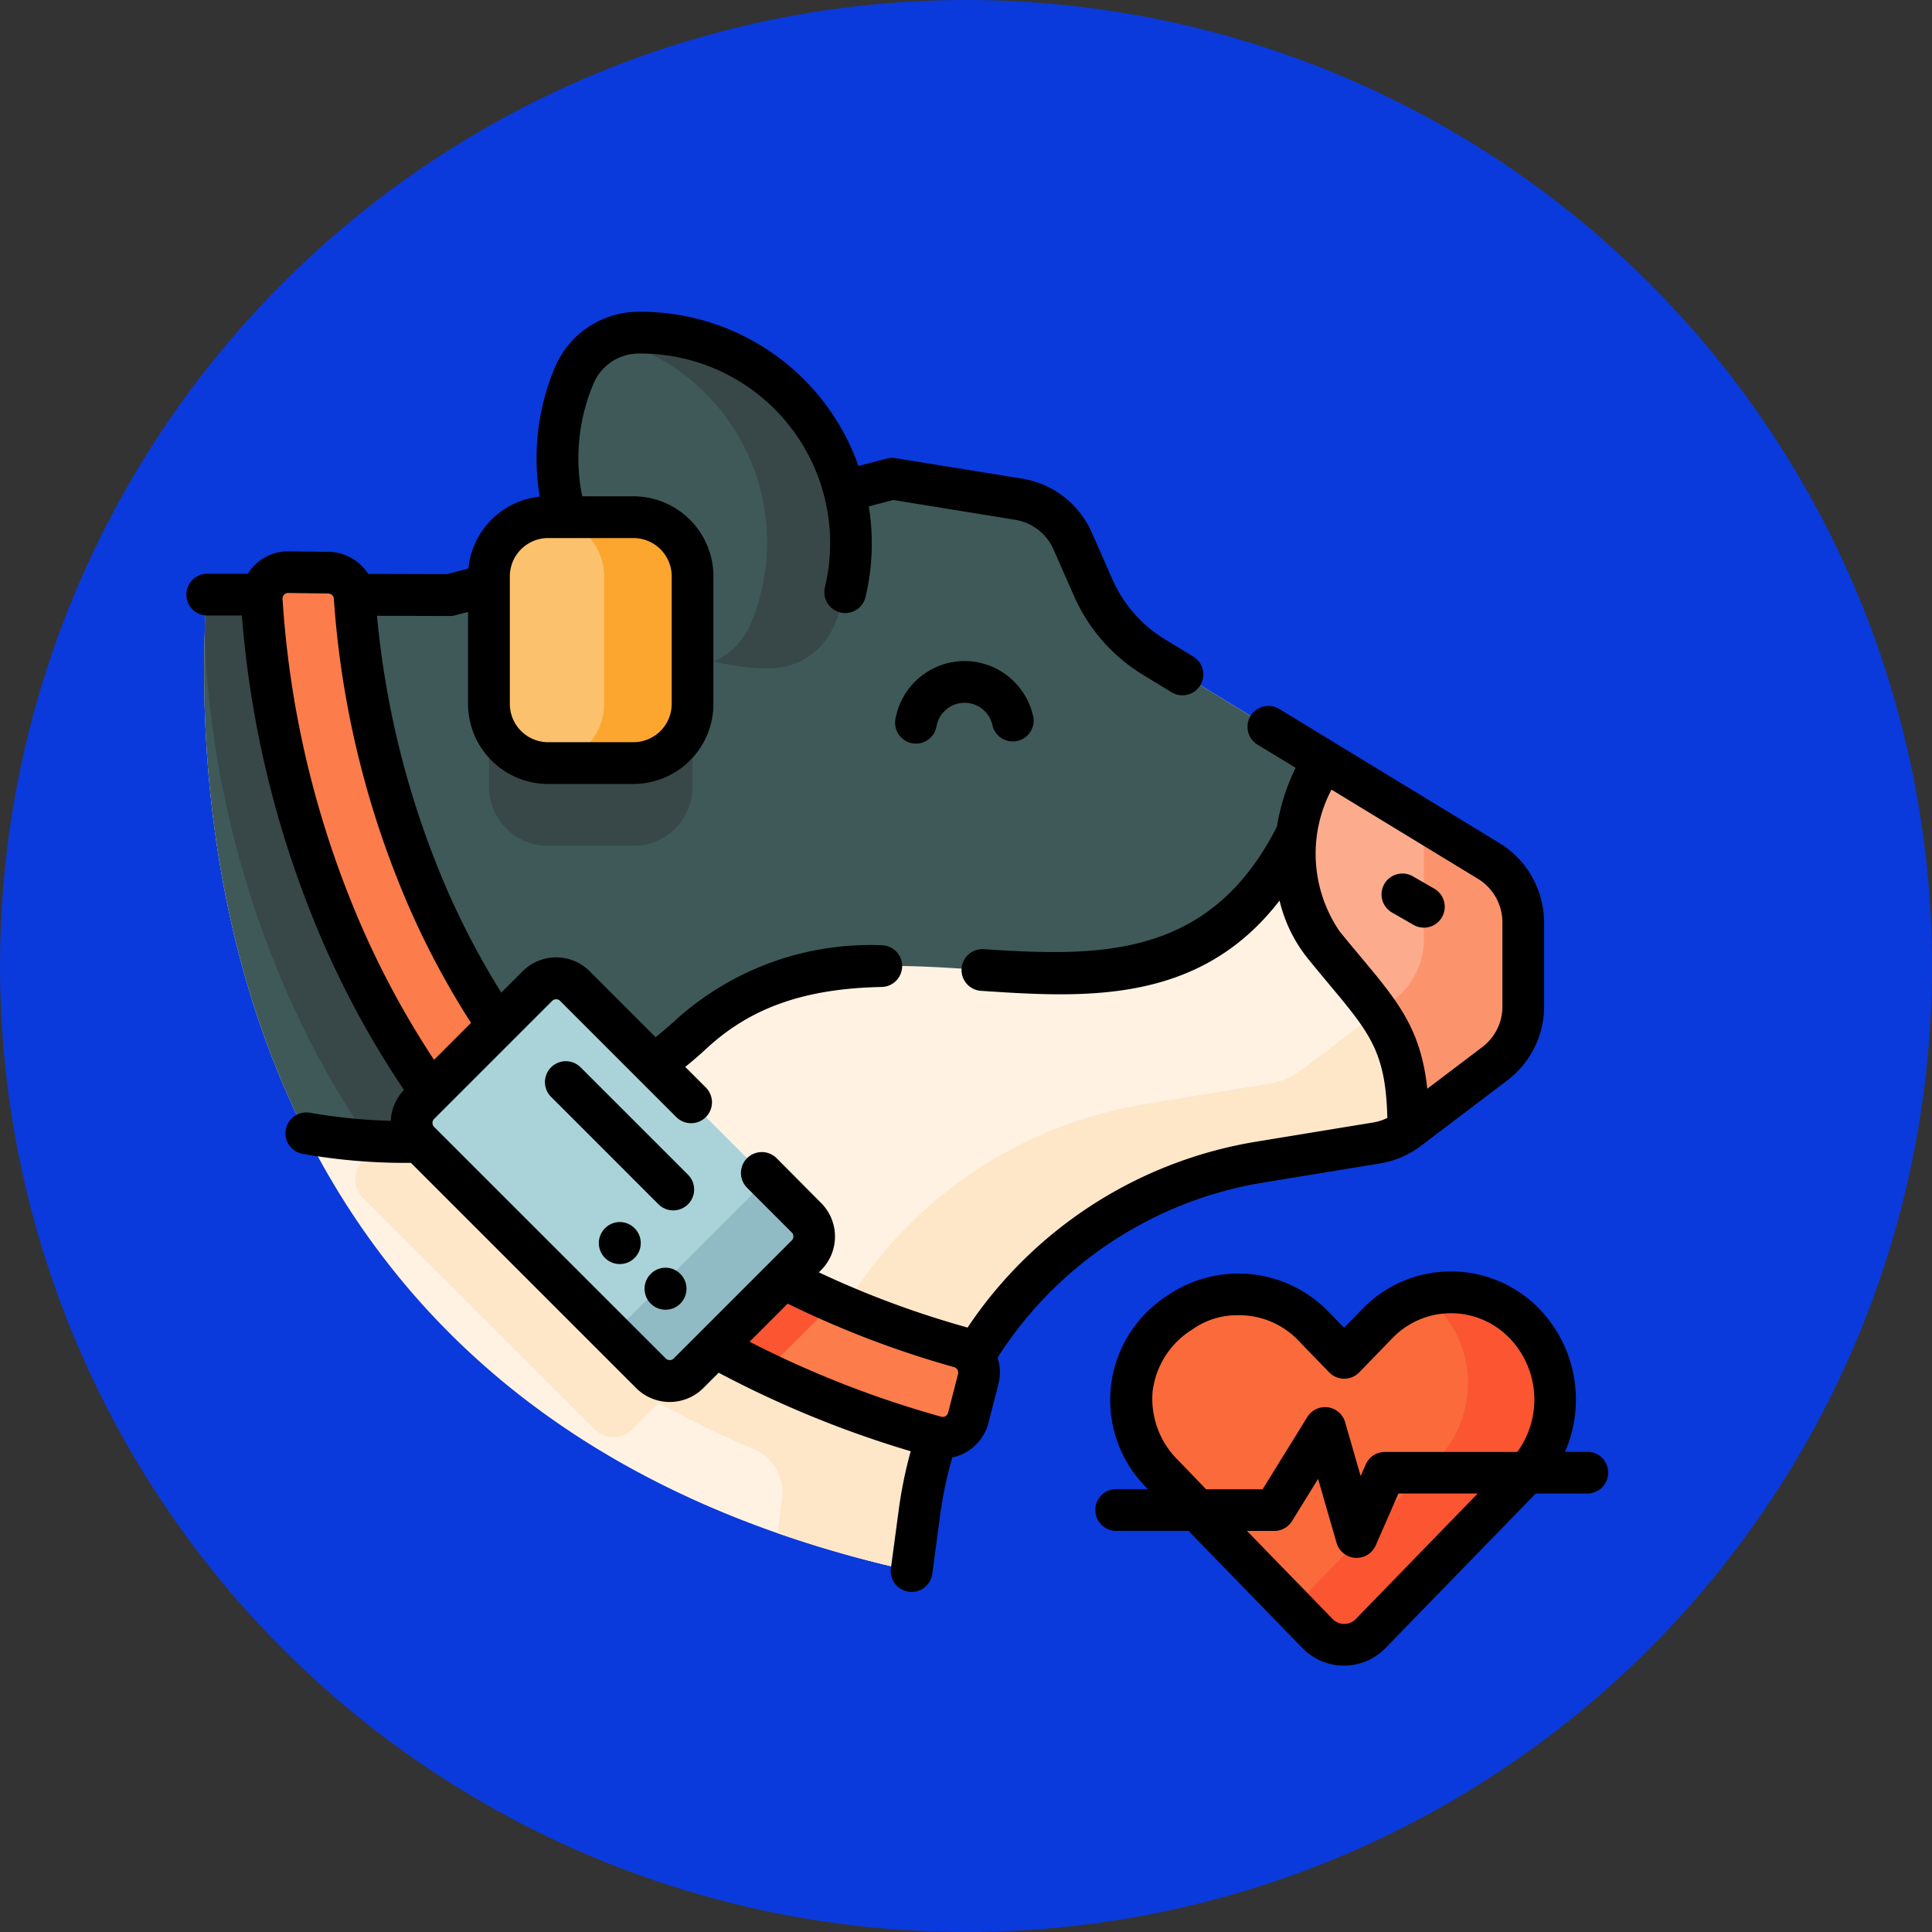 <svg xmlns="http://www.w3.org/2000/svg" width="85" height="85" viewBox="0 0 85 85">
  <rect x="0" y="0" width="85" height="85" fill="#333333" stroke="none"/>
  <g id="Group_1111449" data-name="Group 1111449" transform="translate(-200.051 -2226)">
    <circle id="Ellipse_11596" data-name="Ellipse 11596" cx="42.5" cy="42.5" r="42.5" transform="translate(200.051 2226)" fill="#0a3adb"/>
    <g id="Group_1111448" data-name="Group 1111448" transform="translate(208.219 2227.28)">
      <g id="Group_1111446" data-name="Group 1111446" transform="translate(0.813 13.355)">
        <path id="Path_900256" data-name="Path 900256" d="M64.675,91.894V95.62a3.139,3.139,0,0,1-1.246,2.5l-3.812,2.889a3.122,3.122,0,0,1-1.39.6l-5.16.847a18.036,18.036,0,0,0-14.952,15.394l-.348,2.594c-14.7-3.249-22.6-11.08-26.752-19.443l-.026-.05c-4.368-8.827-4.58-18.239-4.247-23.474l10.707.03,19.458-5.122,5.566.9a3.155,3.155,0,0,1,2.373,1.835l.906,2.056a6.776,6.776,0,0,0,2.675,3.054l7.463,4.545,7.274,4.429a3.15,3.15,0,0,1,1.51,2.687Z" transform="translate(-6.635 -65.959)" fill="#fff2e3"/>
        <path id="Path_900257" data-name="Path 900257" d="M63.575,136.365l-3.212-1.955a3.309,3.309,0,0,1,.345,1.474v3.941a3.321,3.321,0,0,1-1.318,2.648l-4.033,3.055a3.291,3.291,0,0,1-1.47.631l-5.459.9a19.085,19.085,0,0,0-14.652,11.809,39.509,39.509,0,0,1-3.712-1.677l1.008-1.008a1.168,1.168,0,0,0,0-1.652L20.885,144.338a1.168,1.168,0,0,0-1.652,0l-1.74,1.74a35.538,35.538,0,0,1-2.942-5.306A39.958,39.958,0,0,1,11.2,127.249a1.167,1.167,0,0,0-1.149-1.1l-1.759-.025A1.167,1.167,0,0,0,7.1,127.352a43.625,43.625,0,0,0,3.646,14.932,39.474,39.474,0,0,0,3.8,6.732l-.513.513a1.168,1.168,0,0,0,0,1.652L24.23,161.37a1.168,1.168,0,0,0,1.652,0l1.163-1.163a42.185,42.185,0,0,0,4.182,2.032,2.058,2.058,0,0,1,1.242,2.175h0l-.2,1.517a51.777,51.777,0,0,0,5.912,1.667l.348-2.593a18.037,18.037,0,0,1,14.952-15.394l5.161-.846a3.112,3.112,0,0,0,1.389-.6l3.812-2.889a3.14,3.14,0,0,0,1.246-2.5v-3.725A3.15,3.15,0,0,0,63.575,136.365Z" transform="translate(-7.045 -113.117)" fill="#fee7c9"/>
        <path id="Path_900258" data-name="Path 900258" d="M55.89,84.778c-5.082,17.1-18.978,3.854-27.768,11.99-5.523,5.111-12.258,5.242-17.016,4.414L11.014,101l-.026-.05c-4.368-8.827-4.58-18.239-4.247-23.474l10.707.03,19.458-5.122,5.566.9a3.155,3.155,0,0,1,2.373,1.835l.906,2.056a6.776,6.776,0,0,0,2.675,3.054Z" transform="translate(-6.635 -65.959)" fill="#3f5959"/>
        <path id="Path_900259" data-name="Path 900259" d="M23.537,136.449a19.892,19.892,0,0,1-9.366,1.539,39.5,39.5,0,0,1-3.565-6.389A43.627,43.627,0,0,1,6.96,116.668c-.008-.147-.015-.656-.022-1.362.018-.479.042-.932.069-1.358l4.09.012c-.026,1.327-.058,2.4-.046,2.6a39.986,39.986,0,0,0,3.356,13.523,35.561,35.561,0,0,0,2.942,5.307l1.74-1.741a1.169,1.169,0,0,1,1.651,0Z" transform="translate(-6.901 -102.431)" fill="#384848"/>
        <path id="Path_900260" data-name="Path 900260" d="M115.29,126.769h-3.752a2.6,2.6,0,0,1-2.6-2.6v-5.614a2.6,2.6,0,0,1,2.6-2.6h3.752a2.6,2.6,0,0,1,2.6,2.6v5.614A2.6,2.6,0,0,1,115.29,126.769Z" transform="translate(-96.404 -104.188)" fill="#384848"/>
        <path id="Path_900261" data-name="Path 900261" d="M408.525,180.676V184.4a3.143,3.143,0,0,1-1.247,2.5l-3.81,2.889c0-4.182-1.1-4.878-3.727-8.118-1.783-2.2-1.556-5.648,0-8.118l7.274,4.43A3.151,3.151,0,0,1,408.525,180.676Z" transform="translate(-350.486 -154.739)" fill="#fcac8d"/>
        <path id="Path_900262" data-name="Path 900262" d="M434.568,198.4v3.724a3.144,3.144,0,0,1-1.246,2.5l-3.811,2.889c0-2.57-.415-3.824-1.345-5.161l.708-.537a3.321,3.321,0,0,0,1.318-2.648v-3.941a3.308,3.308,0,0,0-.346-1.474h0l3.211,1.955A3.15,3.15,0,0,1,434.568,198.4Z" transform="translate(-376.529 -172.465)" fill="#fb946d"/>
        <g id="Group_1111440" data-name="Group 1111440" transform="translate(12.532 0)">
          <g id="Group_1111438" data-name="Group 1111438" transform="translate(3.012)">
            <path id="Path_900263" data-name="Path 900263" d="M144.878,24.048a9.251,9.251,0,0,1,.824,8.786,3.092,3.092,0,0,1-2.8,1.873,9.262,9.262,0,0,1-8.632-12.9,3.092,3.092,0,0,1,2.8-1.874,9.251,9.251,0,0,1,7.809,4.11Z" transform="translate(-133.527 -19.936)" fill="#3f5959"/>
            <path id="Path_900264" data-name="Path 900264" d="M162.451,32.83a3.089,3.089,0,0,1-2.8,1.873,9.227,9.227,0,0,1-2.484-.31,3.091,3.091,0,0,0,1.592-1.611A9.262,9.262,0,0,0,152.616,20.2a3.058,3.058,0,0,1,1.2-.263,9.265,9.265,0,0,1,8.632,12.9Z" transform="translate(-150.278 -19.933)" fill="#384848"/>
          </g>
          <g id="Group_1111439" data-name="Group 1111439" transform="translate(0 8.119)">
            <path id="Path_900265" data-name="Path 900265" d="M115.29,97.027h-3.752a2.6,2.6,0,0,1-2.6-2.6V88.811a2.6,2.6,0,0,1,2.6-2.6h3.752a2.6,2.6,0,0,1,2.6,2.6v5.614A2.6,2.6,0,0,1,115.29,97.027Z" transform="translate(-108.936 -86.208)" fill="#fcc16d"/>
            <path id="Path_900266" data-name="Path 900266" d="M138.127,88.816v5.614a2.6,2.6,0,0,1-2.6,2.6h-3.167a2.379,2.379,0,0,1-.362-.026,2.6,2.6,0,0,0,2.238-2.577V88.816A2.6,2.6,0,0,0,132,86.239a2.363,2.363,0,0,1,.362-.026h3.167A2.6,2.6,0,0,1,138.127,88.816Z" transform="translate(-129.171 -86.212)" fill="#fca62f"/>
          </g>
        </g>
        <g id="Group_1111443" data-name="Group 1111443" transform="translate(40.788 42.218)">
          <g id="Group_1111441" data-name="Group 1111441" transform="translate(0 0)">
            <path id="Path_900267" data-name="Path 900267" d="M356.9,372.627a4.812,4.812,0,0,0,0-6.67,4.5,4.5,0,0,0-6.486,0l-1.454,1.5-1.454-1.5a4.576,4.576,0,0,0-5.647-.575l-.151.1a4.542,4.542,0,0,0-.688,7.142l6.768,6.96a1.626,1.626,0,0,0,2.345,0Z" transform="translate(-339.601 -364.575)" fill="#fb6a3b"/>
          </g>
          <g id="Group_1111442" data-name="Group 1111442" transform="translate(7.103 0)">
            <path id="Path_900268" data-name="Path 900268" d="M407.787,372.627l-6.769,6.959a1.627,1.627,0,0,1-2.345,0l-1.088-1.119,6.372-6.552a4.814,4.814,0,0,0,0-6.671,4.417,4.417,0,0,0-.592-.512,4.454,4.454,0,0,1,1.177-.159,4.509,4.509,0,0,1,3.243,1.381,4.813,4.813,0,0,1,0,6.671Z" transform="translate(-397.586 -364.575)" fill="#fb5532"/>
          </g>
        </g>
        <g id="Group_1111444" data-name="Group 1111444" transform="translate(2.531 10.535)">
          <path id="Path_900269" data-name="Path 900269" d="M58.389,143.137a1.166,1.166,0,0,1-1.442.836,41.29,41.29,0,0,1-16.833-9.057,38.037,38.037,0,0,1-9.17-12.823A43.62,43.62,0,0,1,27.3,107.162a1.167,1.167,0,0,1,1.183-1.229l1.759.025a1.167,1.167,0,0,1,1.149,1.1,39.955,39.955,0,0,0,3.356,13.523,33.933,33.933,0,0,0,8.193,11.379,37.271,37.271,0,0,0,15.067,8.066,1.17,1.17,0,0,1,.819,1.415Z" transform="translate(-27.297 -105.933)" fill="#fc7d4b"/>
        </g>
        <path id="Path_900270" data-name="Path 900270" d="M157.35,335.931l-3.083,3.083a39.316,39.316,0,0,1-7.479-4.678l2.91-2.91A35.9,35.9,0,0,0,157.35,335.931Z" transform="translate(-129.62 -293.269)" fill="#fb5532"/>
        <g id="Group_1111445" data-name="Group 1111445" transform="translate(9.127 28.406)">
          <path id="Path_900271" data-name="Path 900271" d="M91.675,269.193,81.486,259a1.168,1.168,0,0,1,0-1.652l5.192-5.192a1.168,1.168,0,0,1,1.652,0L98.518,262.35a1.168,1.168,0,0,1,0,1.652l-5.192,5.192A1.168,1.168,0,0,1,91.675,269.193Z" transform="translate(-81.144 -251.819)" fill="#a9d3d8"/>
          <path id="Path_900272" data-name="Path 900272" d="M155.855,321.339l-5.191,5.191a1.167,1.167,0,0,1-1.652,0L146.485,324a1.167,1.167,0,0,0,1.652,0l5.191-5.192a1.167,1.167,0,0,0,0-1.652l2.527,2.527A1.168,1.168,0,0,1,155.855,321.339Z" transform="translate(-138.481 -309.157)" fill="#90bac4"/>
        </g>
      </g>
      <g id="Group_1111447" data-name="Group 1111447" transform="translate(0 12.437)">
        <path id="Path_900273" data-name="Path 900273" d="M48.012,35.087c-2.963,5.847-7.871,5.725-12.927,5.391a.919.919,0,0,0-.121,1.833c1.147.076,2.328.154,3.51.154,3.5,0,7-.683,9.653-4.124a6.435,6.435,0,0,0,1.227,2.529c.343.423.666.809.95,1.15,1.808,2.165,2.494,2.987,2.565,5.883a2.19,2.19,0,0,1-.614.2l-5.161.847A18.978,18.978,0,0,0,34.4,57.13c-.032-.011-.063-.023-.1-.032a41.354,41.354,0,0,1-6.442-2.4l.1-.1a2.089,2.089,0,0,0,0-2.951L26,49.676a.919.919,0,1,0-1.3,1.3l1.966,1.966a.249.249,0,0,1,0,.352l-5.192,5.192a.249.249,0,0,1-.352,0L10.932,48.3a.249.249,0,0,1,0-.352l5.192-5.192a.249.249,0,0,1,.352,0l5.111,5.111a.919.919,0,0,0,1.3-1.3l-.907-.907c.322-.262.639-.534.945-.818,1.947-1.8,4.326-2.634,7.716-2.7a.919.919,0,0,0-.017-1.837h-.018a12.771,12.771,0,0,0-8.93,3.186c-.325.3-.661.589-1,.861l-2.9-2.9a2.086,2.086,0,0,0-2.951,0l-.938.938a35.078,35.078,0,0,1-2.255-4.231A39.434,39.434,0,0,1,8.418,25.812l3.206.009h0a.918.918,0,0,0,.234-.03l.566-.149V29.69a3.525,3.525,0,0,0,3.521,3.521H19.7A3.525,3.525,0,0,0,23.22,29.69V24.076A3.525,3.525,0,0,0,19.7,20.555H17.448a8.412,8.412,0,0,1,.5-4.965,2.162,2.162,0,0,1,1.964-1.315,8.341,8.341,0,0,1,8.218,10.263.919.919,0,1,0,1.788.423A10.179,10.179,0,0,0,30.055,21l1.074-.283,5.373.873a2.227,2.227,0,0,1,1.679,1.3l.906,2.056a7.659,7.659,0,0,0,3.038,3.468l1.274.776a.919.919,0,0,0,.956-1.569l-1.274-.776A5.83,5.83,0,0,1,40.77,24.2l-.908-2.059A4.06,4.06,0,0,0,36.8,19.777l-5.566-.9a.922.922,0,0,0-.381.018L29.6,19.22a10.157,10.157,0,0,0-9.594-6.783h-.121a4,4,0,0,0-3.633,2.432,10.266,10.266,0,0,0-.673,5.7,3.528,3.528,0,0,0-3.14,3.164l-.934.246-3.475-.01A2.091,2.091,0,0,0,6.3,23l-1.759-.025H4.512a2.078,2.078,0,0,0-1.773.987l-1.818,0h0a.919.919,0,0,0,0,1.837l1.551,0A45.124,45.124,0,0,0,6.152,40.422a40.714,40.714,0,0,0,3.454,6.252,2.068,2.068,0,0,0-.58,1.358,24.57,24.57,0,0,1-3.584-.36.919.919,0,0,0-.315,1.81,26.059,26.059,0,0,0,4.454.4l.332,0,9.909,9.909a2.089,2.089,0,0,0,2.951,0l.677-.677A45.885,45.885,0,0,0,31.9,62.569a19.068,19.068,0,0,0-.524,2.554l-.348,2.594a.919.919,0,0,0,.789,1.033.934.934,0,0,0,.123.008.919.919,0,0,0,.909-.8l.348-2.594a17.2,17.2,0,0,1,.533-2.52,2.092,2.092,0,0,0,1.59-1.525l.436-1.7a2.083,2.083,0,0,0-.036-1.167,17.139,17.139,0,0,1,11.667-7.7l5.156-.846a4.047,4.047,0,0,0,1.8-.771l3.811-2.888a4.078,4.078,0,0,0,1.611-3.237V39.291a4.1,4.1,0,0,0-1.951-3.472l-9.7-5.907a.919.919,0,1,0-.956,1.57L48.836,32.5a9.108,9.108,0,0,0-.824,2.587Zm2.769,4.626a6.055,6.055,0,0,1-.369-6.253l6.45,3.928a2.245,2.245,0,0,1,1.07,1.9v3.725a2.231,2.231,0,0,1-.882,1.771l-2.423,1.836c-.285-2.632-1.28-3.826-2.913-5.782-.294-.352-.6-.717-.933-1.129ZM14.263,24.076a1.686,1.686,0,0,1,1.684-1.684H19.7a1.686,1.686,0,0,1,1.684,1.684V29.69A1.686,1.686,0,0,1,19.7,31.374H15.947a1.686,1.686,0,0,1-1.684-1.684Zm-10,.994a.244.244,0,0,1,.069-.186.237.237,0,0,1,.183-.076l1.76.025a.25.25,0,0,1,.245.235A41.113,41.113,0,0,0,9.954,38.913a36.8,36.8,0,0,0,2.6,4.809l-1.626,1.626a39,39,0,0,1-3.1-5.672A42.938,42.938,0,0,1,4.263,25.071Zm29.719,34.1-.436,1.7a.251.251,0,0,1-.118.156.235.235,0,0,1-.184.024,44.735,44.735,0,0,1-8.434-3.3l1.676-1.676A42.826,42.826,0,0,0,33.8,58.866.25.25,0,0,1,33.981,59.168Z" transform="translate(0 -12.437)"/>
        <path id="Path_900274" data-name="Path 900274" d="M348.2,365.014h-1.012a5.75,5.75,0,0,0-1.12-6.279,5.416,5.416,0,0,0-7.8,0l-.8.818-.8-.818a5.519,5.519,0,0,0-6.826-.692l-.151.1a5.456,5.456,0,0,0-.853,8.512h-1.425a.919.919,0,0,0,0,1.837h3.21l5.008,5.151a2.544,2.544,0,0,0,3.662,0l6.607-6.795H348.2a.919.919,0,0,0,0-1.837Zm-18.012.391a3.794,3.794,0,0,1-1.146-3.031,3.743,3.743,0,0,1,1.7-2.712l.151-.1a3.383,3.383,0,0,1,1.91-.557,3.6,3.6,0,0,1,2.559,1.015l1.454,1.5a.919.919,0,0,0,1.317,0l1.454-1.5a3.579,3.579,0,0,1,5.169,0,3.9,3.9,0,0,1,.331,5h-5.825a.918.918,0,0,0-.841.549l-.224.509-.683-2.367a.919.919,0,0,0-1.664-.229l-1.967,3.181H331.4Zm7.8,6.96a.707.707,0,0,1-1.028,0l-3.763-3.87h1.2a.919.919,0,0,0,.782-.436l1.146-1.854.811,2.812a.919.919,0,0,0,.821.662l.062,0a.919.919,0,0,0,.841-.549l1-2.282h3.488Z" transform="translate(-286.502 -314.857)"/>
        <path id="Path_900275" data-name="Path 900275" d="M135.338,286.59l-4.725-4.725a.919.919,0,0,0-1.3,1.3l4.725,4.725a.919.919,0,1,0,1.3-1.3Z" transform="translate(-113.236 -248.624)"/>
        <path id="Path_900276" data-name="Path 900276" d="M148.724,339.6a.922.922,0,1,0,1.3.013l-.008-.009A.913.913,0,0,0,148.724,339.6Z" transform="translate(-130.267 -299.286)"/>
        <path id="Path_900277" data-name="Path 900277" d="M165.156,356.028a.922.922,0,1,0,1.3.013l-.008-.009A.913.913,0,0,0,165.156,356.028Z" transform="translate(-144.687 -313.705)"/>
        <path id="Path_900278" data-name="Path 900278" d="M257.935,137.875a3.1,3.1,0,0,0-3.032,2.486.919.919,0,1,0,1.8.359,1.254,1.254,0,0,1,2.459,0,.919.919,0,0,0,1.8-.359A3.1,3.1,0,0,0,257.935,137.875Z" transform="translate(-223.663 -122.509)"/>
        <path id="Path_900279" data-name="Path 900279" d="M432.061,216.054a.919.919,0,0,0-.337-1.255l-.957-.552a.919.919,0,0,0-.918,1.592l.958.552a.918.918,0,0,0,1.255-.337Z" transform="translate(-376.789 -189.418)"/>
      </g>
    </g>
  </g>
</svg>
